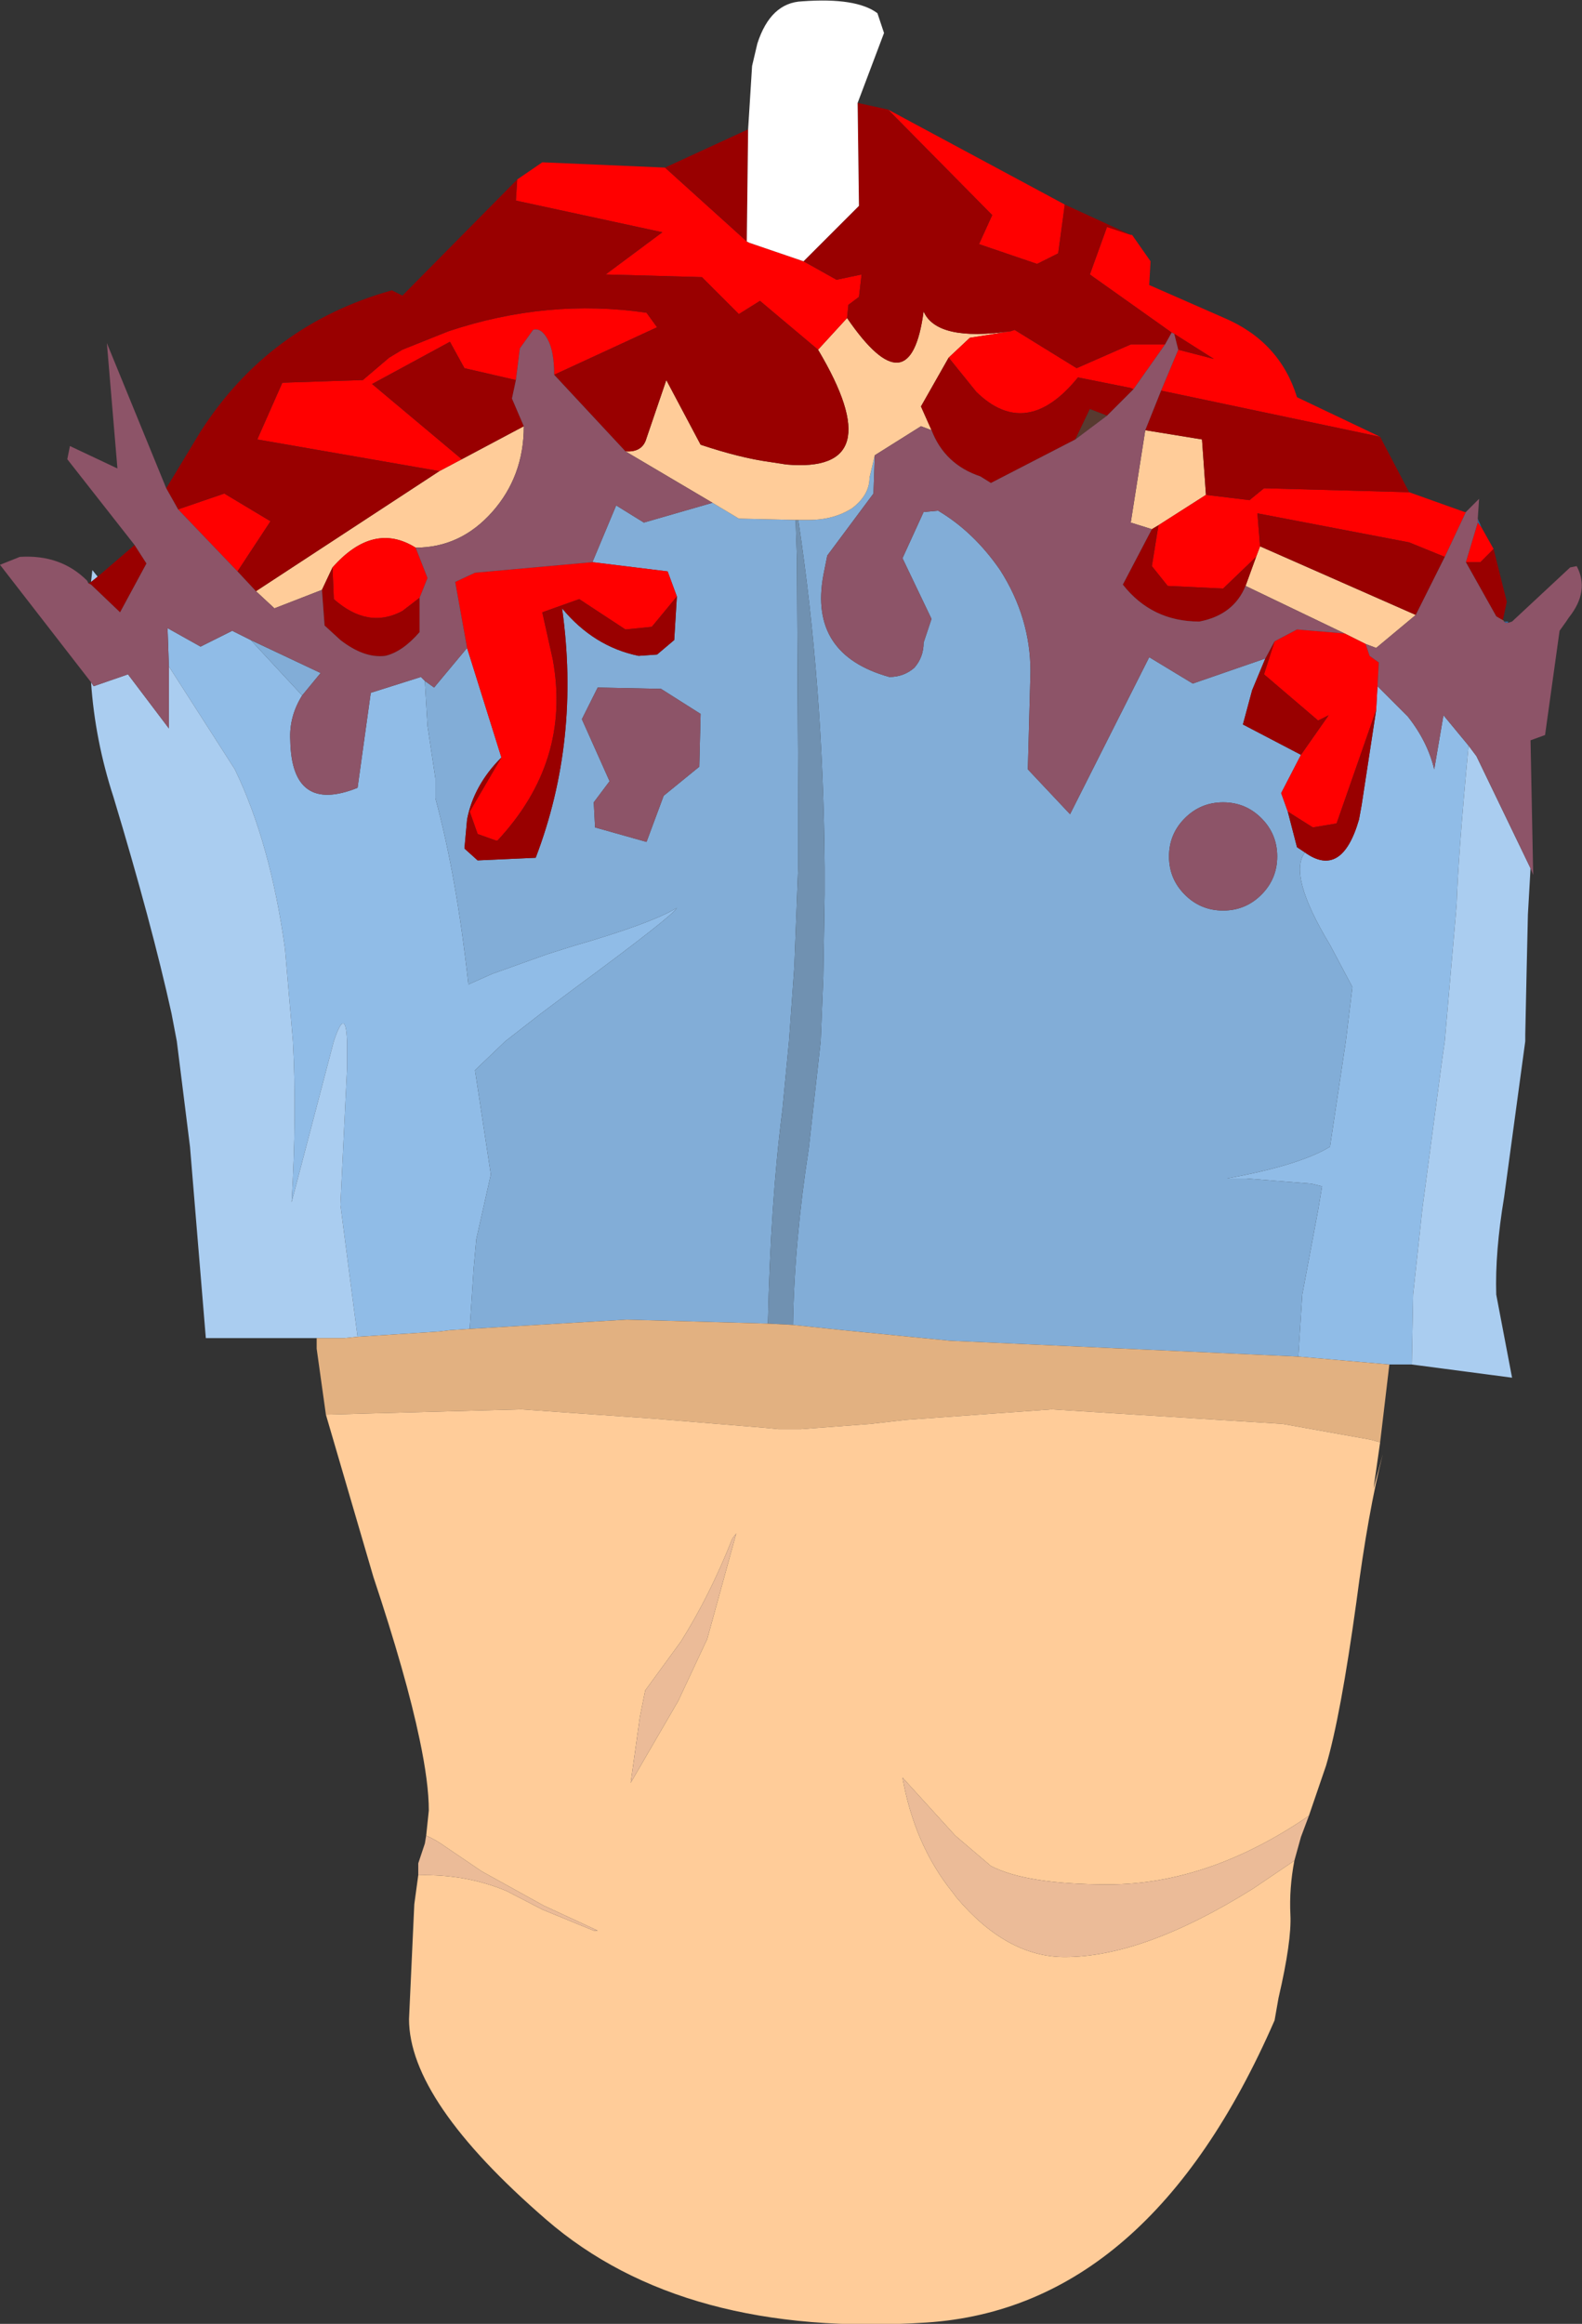 <?xml version="1.0" encoding="UTF-8" standalone="no"?>
<svg xmlns:ffdec="https://www.free-decompiler.com/flash" xmlns:xlink="http://www.w3.org/1999/xlink" ffdec:objectType="frame" height="88.05px" width="59.95px" xmlns="http://www.w3.org/2000/svg">
  <rect width="100%" height="100%" fill="#333333" stroke="none"/>
  <g transform="matrix(1.0, 0.0, 0.0, 1.0, 31.25, 45.65)">
    <use ffdec:characterId="1172" height="88.05" transform="matrix(1.0, 0.0, 0.0, 1.0, -31.25, -45.65)" width="59.95" xlink:href="#shape0"/>
  </g>
  <defs>
    <g id="shape0" transform="matrix(1.0, 0.0, 0.0, 1.0, 31.25, 45.65)">
      <path d="M22.25 6.05 L21.4 6.05 17.95 5.75 18.1 3.4 18.7 0.2 18.85 -0.7 18.45 -0.8 15.95 -1.0 15.25 -1.0 Q18.0 -1.5 19.15 -2.2 L19.75 -6.2 20.0 -8.25 19.15 -9.85 Q17.55 -12.5 18.2 -13.35 19.6 -12.35 20.25 -14.6 L20.35 -15.15 20.9 -18.75 20.95 -19.65 22.1 -18.5 Q22.85 -17.55 23.1 -16.5 L23.45 -18.55 24.4 -17.4 Q24.0 -13.1 23.95 -11.4 L23.9 -10.8 23.5 -6.2 23.4 -5.5 22.65 0.15 22.3 3.4 22.25 6.05 M-13.45 4.7 L-14.2 4.75 -14.6 4.8 -17.7 5.0 -18.35 0.0 -18.1 -5.15 -18.1 -6.2 Q-18.15 -7.55 -18.6 -6.2 L-20.2 -0.1 Q-20.0 -3.4 -20.15 -6.2 L-20.45 -9.7 Q-21.0 -13.7 -22.35 -16.5 L-24.85 -20.4 -24.9 -21.85 -23.65 -21.15 -22.45 -21.75 -21.75 -21.4 -19.8 -19.3 Q-20.3 -18.5 -20.25 -17.6 -20.2 -14.8 -17.7 -15.8 L-17.2 -19.4 -15.3 -20.0 -15.15 -19.85 -15.05 -18.15 -14.75 -16.15 -14.75 -15.4 Q-13.95 -12.45 -13.5 -8.35 L-12.6 -8.75 -10.5 -9.5 -9.55 -9.8 Q-6.6 -10.65 -5.6 -11.25 -5.75 -10.95 -9.55 -8.15 L-10.75 -7.25 -12.1 -6.2 -13.25 -5.1 -12.65 -1.15 -13.2 1.3 -13.3 2.4 -13.45 4.7" fill="#90bce7" fill-rule="evenodd" stroke="none"/>
      <path d="M-4.25 -26.6 L-3.25 -26.0 -1.1 -25.95 -1.05 -24.5 -1.0 -15.0 -1.0 -12.85 -1.15 -9.0 -1.35 -6.2 -1.6 -3.6 Q-2.05 -0.1 -2.15 4.5 L-7.5 4.35 -13.45 4.7 -13.3 2.4 -13.2 1.3 -12.65 -1.15 -13.25 -5.1 -12.1 -6.2 -10.75 -7.25 -9.55 -8.15 Q-5.75 -10.95 -5.6 -11.25 -6.6 -10.65 -9.55 -9.8 L-10.5 -9.5 -12.6 -8.75 -13.5 -8.35 Q-13.95 -12.45 -14.75 -15.4 L-14.75 -16.15 -15.05 -18.15 -15.15 -19.85 -14.8 -19.6 -13.55 -21.1 -12.25 -16.95 Q-13.3 -15.9 -13.55 -14.6 L-13.65 -13.5 -13.15 -13.05 -10.95 -13.15 Q-9.25 -17.6 -9.95 -22.6 -8.75 -21.15 -7.05 -20.8 L-6.35 -20.85 -5.7 -21.4 -5.6 -23.05 -5.95 -24.0 -8.8 -24.35 -7.9 -26.5 -6.85 -25.85 -4.25 -26.6 M-1.0 -25.95 L-0.6 -25.95 Q0.35 -25.95 1.05 -26.4 1.7 -26.9 1.7 -27.55 L1.9 -28.4 1.85 -26.95 0.1 -24.6 -0.05 -23.85 Q-0.6 -20.85 2.45 -20.0 3.0 -20.0 3.4 -20.35 3.75 -20.75 3.75 -21.3 L4.05 -22.2 2.95 -24.5 3.75 -26.25 4.3 -26.3 Q5.65 -25.5 6.65 -24.05 7.8 -22.25 7.8 -20.2 L7.7 -16.5 9.3 -14.8 12.3 -20.75 13.95 -19.75 16.7 -20.7 16.2 -19.5 15.85 -18.2 18.05 -17.05 17.3 -15.6 17.55 -14.9 17.9 -13.55 18.2 -13.35 Q17.55 -12.5 19.15 -9.85 L20.0 -8.25 19.75 -6.2 19.15 -2.2 Q18.0 -1.5 15.25 -1.0 L15.95 -1.0 18.45 -0.8 18.85 -0.7 18.7 0.2 18.1 3.4 17.95 5.75 4.75 5.15 0.7 4.75 -1.2 4.55 Q-1.15 1.4 -0.6 -2.15 L-0.15 -6.2 -0.05 -8.65 0.0 -11.75 0.0 -12.8 Q-0.05 -19.65 -1.0 -25.95 M15.1 -15.25 Q14.25 -15.25 13.65 -14.65 13.05 -14.05 13.05 -13.2 13.05 -12.35 13.65 -11.75 14.25 -11.15 15.1 -11.15 15.95 -11.15 16.55 -11.75 17.15 -12.35 17.15 -13.2 17.15 -14.05 16.55 -14.65 15.95 -15.25 15.1 -15.25 M-8.6 -19.6 L-9.2 -18.4 -8.15 -16.05 -8.75 -15.25 -8.7 -14.3 -6.75 -13.75 -6.1 -15.5 -4.75 -16.6 -4.7 -18.6 -6.2 -19.55 -8.6 -19.6 M-21.75 -21.4 L-19.1 -20.15 -19.8 -19.3 -21.75 -21.4" fill="#82add7" fill-rule="evenodd" stroke="none"/>
      <path d="M-1.1 -25.95 L-1.0 -25.95 Q-0.05 -19.65 0.0 -12.8 L0.0 -11.75 -0.05 -8.65 -0.15 -6.2 -0.6 -2.15 Q-1.15 1.4 -1.2 4.55 L-2.15 4.5 Q-2.05 -0.1 -1.6 -3.6 L-1.35 -6.2 -1.15 -9.0 -1.0 -12.85 -1.0 -15.0 -1.05 -24.5 -1.1 -25.95" fill="#7091b1" fill-rule="evenodd" stroke="none"/>
      <path d="M26.75 -12.75 L26.65 -11.0 26.6 -8.8 26.55 -6.45 26.55 -6.2 25.75 -0.3 Q25.4 1.8 25.45 3.4 L26.05 6.55 22.25 6.05 22.3 3.4 22.65 0.15 23.4 -5.5 23.5 -6.2 23.9 -10.8 23.95 -11.4 Q24.0 -13.1 24.4 -17.4 L24.7 -17.0 26.75 -12.75 M-19.25 5.05 L-23.45 5.05 -24.05 -2.2 -24.55 -6.2 -24.75 -7.25 Q-25.5 -10.65 -26.95 -15.45 -27.65 -17.6 -27.8 -19.8 L-27.7 -19.65 -26.4 -20.1 -24.85 -18.05 -24.85 -20.4 -22.35 -16.5 Q-21.0 -13.7 -20.45 -9.7 L-20.15 -6.2 Q-20.0 -3.4 -20.2 -0.1 L-18.6 -6.2 Q-18.15 -7.55 -18.1 -6.2 L-18.1 -5.15 -18.35 0.0 -17.7 5.0 -18.2 5.05 -19.25 5.05 M-27.8 -23.6 L-27.75 -24.05 -27.55 -23.8 -27.8 -23.6" fill="#aacdf0" fill-rule="evenodd" stroke="none"/>
      <path d="M21.4 6.05 L21.05 9.0 20.7 8.9 17.35 8.3 8.6 7.75 3.05 8.15 1.75 8.3 -0.9 8.5 -1.75 8.5 -2.25 8.45 -6.5 8.1 -11.5 7.75 -17.1 7.9 -18.9 7.95 -19.25 5.45 -19.25 5.05 -18.2 5.05 -17.7 5.0 -14.6 4.8 -14.2 4.75 -13.45 4.7 -7.5 4.35 -2.15 4.5 -1.2 4.55 0.7 4.75 4.75 5.15 17.95 5.75 21.4 6.05" fill="#e2b181" fill-rule="evenodd" stroke="none"/>
      <path d="M25.7 -22.15 L25.75 -22.1 25.45 -22.3 25.7 -22.15 M21.05 9.0 L20.8 10.75 21.15 9.45 Q20.6 11.6 20.15 15.05 19.55 19.4 19.0 21.25 L18.35 23.15 Q14.55 25.75 10.75 25.75 7.65 25.75 6.3 25.05 L4.95 23.9 2.95 21.7 Q3.4 24.25 4.85 26.05 L5.0 26.25 Q6.9 28.5 9.1 28.5 12.1 28.5 16.25 25.9 L17.8 24.85 Q17.6 25.9 17.65 26.9 17.7 27.9 17.2 30.05 L17.05 30.9 Q12.3 41.8 3.85 42.35 -5.35 42.95 -10.55 38.45 -15.75 33.95 -15.75 30.85 L-15.55 26.5 -15.4 25.4 Q-13.6 25.35 -12.05 26.0 L-10.7 26.7 -8.75 27.5 -8.6 27.5 -10.65 26.55 -13.0 25.25 -14.4 24.3 Q-14.75 24.05 -15.1 23.9 L-15.0 22.95 Q-15.0 21.9 -15.35 20.25 -15.85 17.85 -17.1 14.1 L-18.9 7.95 -17.1 7.9 -11.5 7.75 -6.5 8.1 -2.25 8.45 -1.75 8.5 -0.9 8.5 1.75 8.3 3.05 8.15 8.6 7.75 17.35 8.3 20.7 8.9 21.05 9.0 M22.4 -22.35 L20.9 -21.1 20.5 -21.25 19.7 -21.65 15.95 -23.45 16.35 -24.55 16.5 -24.95 22.4 -22.35 M7.05 -33.1 L5.5 -32.85 4.7 -32.1 3.65 -30.25 4.05 -29.35 3.65 -29.5 1.9 -28.4 1.7 -27.55 Q1.7 -26.9 1.05 -26.4 0.35 -25.95 -0.6 -25.95 L-1.0 -25.95 -1.1 -25.95 -3.25 -26.0 -4.25 -26.6 -7.55 -28.55 Q-6.9 -28.5 -6.75 -29.05 L-6.0 -31.25 -4.7 -28.8 Q-3.2 -28.3 -2.1 -28.15 L-1.45 -28.05 Q2.55 -27.7 -0.25 -32.4 L0.85 -33.6 Q3.25 -30.1 3.75 -33.85 4.25 -32.7 7.05 -33.1 M12.4 -25.6 L11.6 -25.85 12.15 -29.35 14.3 -29.0 14.45 -26.9 12.65 -25.75 12.4 -25.6 M-14.6 -27.8 L-13.75 -28.25 -11.4 -29.5 Q-11.4 -27.6 -12.6 -26.25 -13.8 -24.9 -15.5 -24.9 -17.1 -25.9 -18.65 -24.15 L-19.05 -23.3 -20.85 -22.6 -21.55 -23.25 -14.6 -27.8 M-4.45 16.45 L-3.35 12.45 -3.5 12.65 Q-4.35 14.8 -5.45 16.55 L-6.8 18.4 -7.0 19.4 -7.35 21.9 -5.55 18.8 -4.45 16.45" fill="#ffcc99" fill-rule="evenodd" stroke="none"/>
      <path d="M18.35 23.15 L18.05 23.95 17.8 24.85 16.25 25.9 Q12.1 28.5 9.1 28.5 6.9 28.5 5.0 26.25 L4.85 26.05 Q3.4 24.25 2.95 21.7 L4.95 23.9 6.3 25.05 Q7.65 25.75 10.75 25.75 14.55 25.75 18.35 23.15 M-15.4 25.4 L-15.4 25.05 -15.4 24.95 -15.15 24.2 -15.1 23.9 Q-14.75 24.05 -14.4 24.3 L-13.0 25.25 -10.65 26.55 -8.6 27.5 -8.75 27.5 -10.7 26.7 -12.05 26.0 Q-13.6 25.35 -15.4 25.4 M-4.45 16.45 L-5.55 18.8 -7.35 21.9 -7.0 19.4 -6.8 18.4 -5.45 16.55 Q-4.35 14.8 -3.5 12.65 L-3.35 12.45 -4.45 16.45" fill="#ebbb98" fill-rule="evenodd" stroke="none"/>
      <path d="M24.75 -26.0 L24.9 -25.65 24.75 -25.85 24.75 -26.0 M25.75 -22.1 L25.9 -22.1 25.9 -22.05 25.8 -22.05 25.75 -22.1" fill="#336699" fill-rule="evenodd" stroke="none"/>
      <path d="M24.9 -25.65 L25.35 -24.85 24.85 -24.35 24.3 -24.35 24.75 -25.85 24.9 -25.65 M-11.65 -38.85 L-10.7 -39.5 -6.05 -39.3 -2.95 -36.5 -2.85 -36.45 -0.8 -35.75 0.45 -35.05 1.4 -35.25 1.3 -34.4 0.9 -34.1 0.85 -33.6 -0.25 -32.4 -2.45 -34.25 -3.25 -33.75 -4.65 -35.15 -8.3 -35.25 -6.15 -36.85 -11.7 -38.05 -11.65 -38.85 M2.4 -41.5 L9.1 -37.9 8.85 -36.05 8.05 -35.65 5.85 -36.4 6.35 -37.5 2.4 -41.5 M11.6 -36.75 L11.65 -36.75 12.35 -35.75 12.3 -34.85 15.15 -33.6 Q17.25 -32.7 17.9 -30.6 L21.05 -29.1 12.75 -30.85 13.4 -32.4 14.75 -32.05 13.25 -33.0 13.15 -33.05 10.05 -35.25 10.7 -37.05 11.6 -36.75 M22.15 -27.0 L24.25 -26.25 24.3 -26.25 23.5 -24.55 22.15 -25.1 16.4 -26.2 16.5 -24.95 16.35 -24.55 15.1 -23.35 13.0 -23.45 12.4 -24.2 12.65 -25.75 14.45 -26.9 16.1 -26.7 16.65 -27.15 22.15 -27.0 M20.5 -21.25 L20.65 -20.8 21.0 -20.55 20.95 -19.65 20.9 -18.75 19.4 -14.45 18.5 -14.3 17.55 -14.9 17.3 -15.6 18.05 -17.05 19.1 -18.55 18.7 -18.35 16.65 -20.1 17.05 -21.35 17.9 -21.8 19.7 -21.65 20.5 -21.25 M4.7 -32.1 L5.5 -32.85 7.05 -33.1 7.2 -33.15 9.55 -31.7 11.6 -32.6 12.9 -32.6 11.7 -30.9 11.6 -30.95 9.6 -31.35 Q7.65 -28.95 5.75 -30.8 L4.7 -32.1 M-10.25 -31.45 Q-10.25 -32.35 -10.5 -32.8 -10.75 -33.25 -11.05 -33.15 L-11.55 -32.45 -11.7 -31.25 -13.65 -31.7 -14.2 -32.7 -17.15 -31.1 -13.75 -28.25 -14.6 -27.8 -21.5 -29.0 -20.55 -31.15 -17.5 -31.25 -16.5 -32.1 -16.0 -32.4 -14.25 -33.1 Q-10.5 -34.35 -6.75 -33.8 L-6.35 -33.25 -10.25 -31.45 M-15.5 -24.9 L-15.05 -23.75 -15.35 -23.0 -16.0 -22.5 Q-17.3 -21.8 -18.6 -22.95 L-18.65 -24.15 Q-17.1 -25.9 -15.5 -24.9 M-22.25 -24.0 L-24.5 -26.35 -22.75 -26.95 -21.0 -25.9 -22.25 -24.0 M-8.8 -24.35 L-5.95 -24.0 -5.6 -23.05 -6.55 -21.9 -7.55 -21.8 -9.3 -22.95 -10.7 -22.45 -10.3 -20.65 Q-9.6 -16.8 -12.4 -13.8 L-12.45 -13.8 -13.15 -14.05 -13.45 -14.9 -12.25 -16.95 -13.55 -21.1 -14.0 -23.6 -13.25 -23.95 -8.8 -24.35" fill="#ff0000" fill-rule="evenodd" stroke="none"/>
      <path d="M25.35 -24.85 L25.85 -22.85 25.7 -22.15 25.45 -22.3 24.3 -24.35 24.85 -24.35 25.35 -24.85 M-27.9 -23.55 L-27.8 -23.6 -27.55 -23.8 -26.15 -25.0 -25.7 -24.3 -26.7 -22.45 -27.8 -23.5 -27.9 -23.55 M-24.95 -27.15 L-23.65 -29.3 Q-21.05 -33.35 -16.4 -34.65 L-16.0 -34.45 -11.65 -38.85 -11.7 -38.05 -6.15 -36.85 -8.3 -35.25 -4.65 -35.15 -3.25 -33.75 -2.45 -34.25 -0.25 -32.4 Q2.55 -27.7 -1.45 -28.05 L-2.1 -28.15 Q-3.2 -28.3 -4.7 -28.8 L-6.0 -31.25 -6.75 -29.05 Q-6.9 -28.5 -7.55 -28.55 L-10.25 -31.45 -6.35 -33.25 -6.75 -33.8 Q-10.5 -34.35 -14.25 -33.1 L-16.0 -32.4 -16.5 -32.1 -17.5 -31.25 -20.55 -31.15 -21.5 -29.0 -14.6 -27.8 -21.55 -23.25 -22.25 -24.0 -21.0 -25.9 -22.75 -26.95 -24.5 -26.35 -24.95 -27.15 M-6.05 -39.3 L-2.9 -40.75 -2.95 -36.5 -6.05 -39.3 M1.25 -41.75 L2.4 -41.5 6.35 -37.5 5.85 -36.4 8.05 -35.65 8.85 -36.05 9.1 -37.9 11.6 -36.75 10.7 -37.05 10.05 -35.25 13.15 -33.05 12.9 -32.6 11.6 -32.6 9.55 -31.7 7.2 -33.15 7.05 -33.1 Q4.25 -32.7 3.75 -33.85 3.25 -30.1 0.85 -33.6 L0.9 -34.1 1.3 -34.4 1.4 -35.25 0.45 -35.05 -0.8 -35.75 1.3 -37.85 1.25 -41.75 M21.05 -29.1 L22.15 -27.0 16.65 -27.15 16.1 -26.7 14.45 -26.9 14.3 -29.0 12.15 -29.35 12.75 -30.85 21.05 -29.1 M23.5 -24.55 L22.4 -22.35 16.5 -24.95 16.4 -26.2 22.15 -25.1 23.5 -24.55 M4.05 -29.35 L3.65 -30.25 4.7 -32.1 5.75 -30.8 Q7.65 -28.95 9.6 -31.35 L11.6 -30.95 11.7 -30.9 10.7 -29.9 10.05 -30.15 9.5 -29.0 6.3 -27.35 5.9 -27.6 Q4.55 -28.05 4.05 -29.35 M16.7 -20.7 L17.05 -21.35 16.65 -20.1 18.7 -18.35 19.1 -18.55 18.05 -17.05 15.85 -18.2 16.2 -19.5 16.7 -20.7 M15.95 -23.45 Q15.5 -22.35 14.2 -22.1 12.4 -22.1 11.3 -23.5 L12.4 -25.6 12.65 -25.75 12.4 -24.2 13.0 -23.45 15.1 -23.35 16.35 -24.55 15.95 -23.45 M13.4 -32.4 L13.25 -33.0 14.75 -32.05 13.4 -32.4 M17.55 -14.9 L18.5 -14.3 19.4 -14.45 20.9 -18.75 20.35 -15.15 20.25 -14.6 Q19.6 -12.35 18.2 -13.35 L17.9 -13.55 17.55 -14.9 M-13.75 -28.25 L-17.15 -31.1 -14.2 -32.7 -13.65 -31.7 -11.7 -31.25 -11.85 -30.55 -11.4 -29.5 -13.75 -28.25 M-15.35 -23.0 L-15.35 -21.7 Q-16.0 -20.95 -16.65 -20.8 -17.45 -20.7 -18.35 -21.4 L-18.95 -21.95 -19.05 -23.3 -18.65 -24.15 -18.6 -22.95 Q-17.3 -21.8 -16.0 -22.5 L-15.35 -23.0 M-5.6 -23.05 L-5.7 -21.4 -6.35 -20.85 -7.05 -20.8 Q-8.75 -21.15 -9.95 -22.6 -9.25 -17.6 -10.95 -13.15 L-13.15 -13.05 -13.65 -13.5 -13.55 -14.6 Q-13.3 -15.9 -12.25 -16.95 L-13.45 -14.9 -13.15 -14.05 -12.45 -13.8 -12.4 -13.8 Q-9.6 -16.8 -10.3 -20.65 L-10.7 -22.45 -9.3 -22.95 -7.55 -21.8 -6.55 -21.9 -5.6 -23.05" fill="#990000" fill-rule="evenodd" stroke="none"/>
      <path d="M-2.9 -40.75 L-2.75 -43.15 -2.55 -44.0 Q-2.05 -45.55 -0.85 -45.6 1.2 -45.75 2.0 -45.15 L2.25 -44.4 1.25 -41.75 1.3 -37.85 -0.8 -35.75 -2.85 -36.45 -2.95 -36.5 -2.9 -40.75" fill="#ffffff" fill-rule="evenodd" stroke="none"/>
      <path d="M9.5 -29.0 L10.05 -30.15 10.7 -29.9 9.5 -29.0" fill="#583a30" fill-rule="evenodd" stroke="none"/>
      <path d="M24.3 -26.25 L24.8 -26.75 24.75 -26.0 24.75 -25.85 24.3 -24.35 25.45 -22.3 25.75 -22.1 25.8 -22.05 25.9 -22.05 26.05 -22.1 28.25 -24.15 28.5 -24.2 Q29.0 -23.25 28.2 -22.25 L28.1 -22.1 27.85 -21.75 27.3 -17.8 26.75 -17.6 26.85 -12.5 26.75 -12.75 24.7 -17.0 24.4 -17.4 23.45 -18.55 23.1 -16.5 Q22.85 -17.55 22.1 -18.5 L20.95 -19.65 21.0 -20.55 20.65 -20.8 20.5 -21.25 20.9 -21.1 22.4 -22.35 23.5 -24.55 24.3 -26.25 M-27.8 -19.8 L-31.25 -24.25 -30.5 -24.55 Q-28.95 -24.65 -27.95 -23.65 L-27.9 -23.55 -27.8 -23.5 -26.7 -22.45 -25.7 -24.3 -26.15 -25.0 -28.7 -28.25 -28.6 -28.75 -26.8 -27.9 -27.2 -32.65 -24.95 -27.15 -24.5 -26.35 -22.25 -24.0 -21.55 -23.25 -20.85 -22.6 -19.05 -23.3 -18.95 -21.95 -18.35 -21.4 Q-17.45 -20.7 -16.65 -20.8 -16.0 -20.95 -15.35 -21.7 L-15.35 -23.0 -15.05 -23.75 -15.5 -24.9 Q-13.8 -24.9 -12.6 -26.25 -11.4 -27.6 -11.4 -29.5 L-11.85 -30.55 -11.7 -31.25 -11.55 -32.45 -11.05 -33.15 Q-10.75 -33.25 -10.5 -32.8 -10.25 -32.35 -10.25 -31.45 L-7.55 -28.55 -4.25 -26.6 -6.85 -25.85 -7.9 -26.5 -8.8 -24.35 -13.25 -23.95 -14.0 -23.6 -13.55 -21.1 -14.8 -19.6 -15.15 -19.85 -15.3 -20.0 -17.2 -19.4 -17.7 -15.8 Q-20.2 -14.8 -20.25 -17.6 -20.3 -18.5 -19.8 -19.3 L-19.1 -20.15 -21.75 -21.4 -22.45 -21.75 -23.65 -21.15 -24.9 -21.85 -24.85 -20.4 -24.85 -18.05 -26.4 -20.1 -27.7 -19.65 -27.8 -19.8 M1.9 -28.4 L3.65 -29.5 4.05 -29.35 Q4.55 -28.05 5.9 -27.6 L6.3 -27.35 9.5 -29.0 10.7 -29.9 11.7 -30.9 12.9 -32.6 13.15 -33.05 13.25 -33.0 13.4 -32.4 12.75 -30.85 12.15 -29.35 11.6 -25.85 12.4 -25.6 11.3 -23.5 Q12.4 -22.1 14.2 -22.1 15.5 -22.35 15.95 -23.45 L19.7 -21.65 17.9 -21.8 17.05 -21.35 16.7 -20.7 13.95 -19.75 12.3 -20.75 9.3 -14.8 7.7 -16.5 7.8 -20.2 Q7.8 -22.25 6.65 -24.05 5.65 -25.5 4.3 -26.3 L3.75 -26.25 2.95 -24.5 4.05 -22.2 3.75 -21.3 Q3.75 -20.75 3.4 -20.35 3.0 -20.0 2.45 -20.0 -0.6 -20.85 -0.05 -23.85 L0.1 -24.6 1.85 -26.95 1.9 -28.4 M15.1 -15.25 Q15.95 -15.25 16.55 -14.65 17.15 -14.05 17.15 -13.2 17.15 -12.35 16.55 -11.75 15.95 -11.15 15.1 -11.15 14.25 -11.15 13.65 -11.75 13.05 -12.35 13.05 -13.2 13.05 -14.05 13.65 -14.65 14.25 -15.25 15.1 -15.25 M-8.6 -19.6 L-6.2 -19.55 -4.7 -18.6 -4.75 -16.6 -6.1 -15.5 -6.75 -13.75 -8.7 -14.3 -8.75 -15.25 -8.15 -16.05 -9.2 -18.4 -8.6 -19.6" fill="#8d5468" fill-rule="evenodd" stroke="none"/>
    </g>
  </defs>
</svg>
